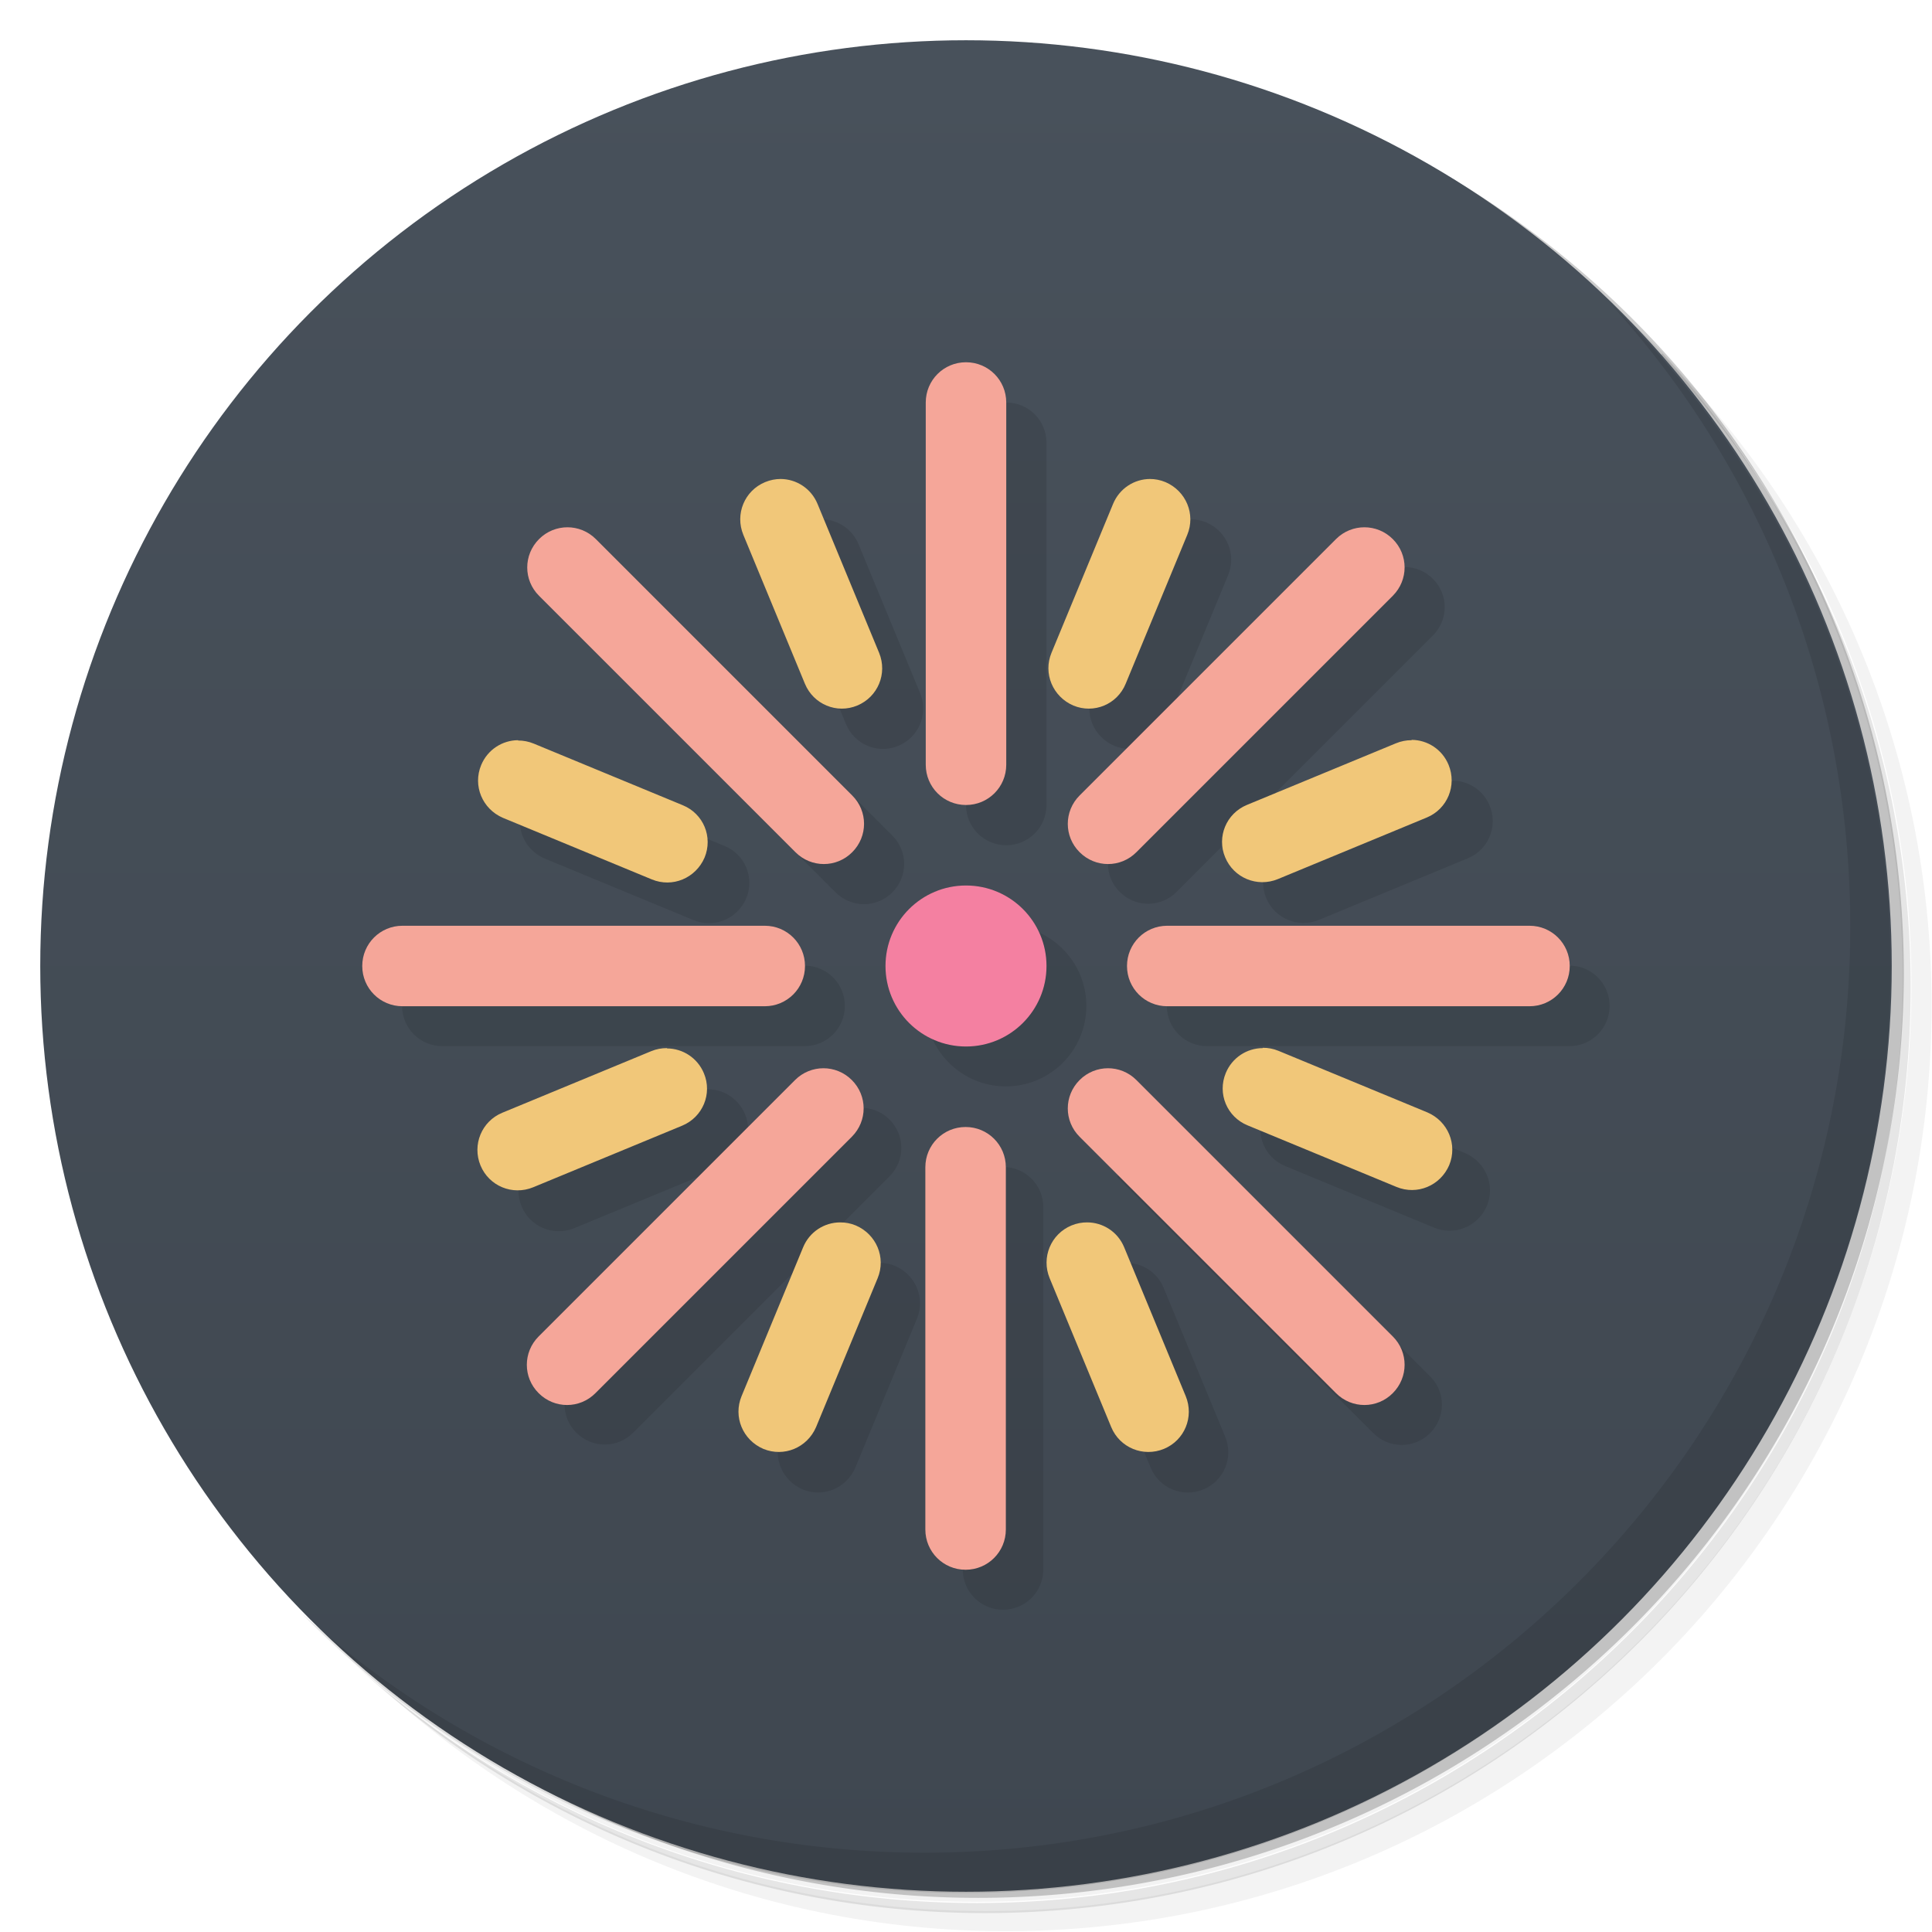 <svg version="1.1" viewBox="0 0 48 48" xmlns="http://www.w3.org/2000/svg">
 <defs>
  <linearGradient id="bg" x2="0" y1="1" y2="47" gradientUnits="userSpaceOnUse">
   <stop style="stop-color:#48515b" offset="0"/>
   <stop style="stop-color:#3f4750" offset="1"/>
  </linearGradient>
 </defs>
 <path d="m36.3 5c5.86 4.06 9.69 10.8 9.69 18.5 0 12.4-10.1 22.5-22.5 22.5-7.67 0-14.4-3.83-18.5-9.69 1.04 1.82 2.31 3.5 3.78 4.97 4.08 3.71 9.51 5.97 15.5 5.97 12.7 0 23-10.3 23-23 0-5.95-2.26-11.4-5.97-15.5-1.47-1.48-3.15-2.74-4.97-3.78zm4.97 3.78c3.85 4.11 6.22 9.64 6.22 15.7 0 12.7-10.3 23-23 23-6.08 0-11.6-2.36-15.7-6.22 4.16 4.14 9.88 6.72 16.2 6.72 12.7 0 23-10.3 23-23 0-6.34-2.58-12.1-6.72-16.2z" style="opacity:.05"/>
 <path d="m41.3 8.78c3.71 4.08 5.97 9.51 5.97 15.5 0 12.7-10.3 23-23 23-5.95 0-11.4-2.26-15.5-5.97 4.11 3.85 9.64 6.22 15.7 6.22 12.7 0 23-10.3 23-23 0-6.08-2.36-11.6-6.22-15.7z" style="opacity:.1"/>
 <path d="m31.2 2.38c8.62 3.15 14.8 11.4 14.8 21.1 0 12.4-10.1 22.5-22.5 22.5-9.71 0-18-6.14-21.1-14.8a23 23 0 0 0 44.9-7 23 23 0 0 0-16-21.9z" style="opacity:.2"/>
 <circle cx="24" cy="24" r="23" style="fill:url(#bg)"/>
 <path d="m25 10-1 10c0 0.554 0.446 1 1 1s1-0.446 1-1v-9c0-0.554-0.446-1-1-1zm-4.58 2.91-0.932 1.38 1.53 3.7c0.212 0.512 0.793 0.753 1.3 0.541 0.512-0.212 0.755-0.795 0.543-1.31l-1.53-3.7c-0.159-0.384-0.526-0.617-0.916-0.619zm9.17 0-2.45 4.31c-0.212 0.512 0.031 1.09 0.543 1.31 0.512 0.212 1.09-0.029 1.3-0.541l1.53-3.7c0.212-0.512-0.029-1.09-0.541-1.31-0.128-0.053-0.261-0.079-0.391-0.078zm-15.2 2.89 6.37 6.37c0.392 0.392 1.02 0.392 1.41 0 0.392-0.392 0.392-1.02 0-1.41l-6.37-6.37zm20.5-1.71-7.07 6.66c-0.392 0.392-0.392 1.02 0 1.41 0.392 0.392 1.02 0.392 1.41 0l6.37-6.37c0.392-0.392 0.392-1.02 0-1.41-0.196-0.196-0.451-0.293-0.707-0.293zm-21.9 5.93c-0.212 0.512 0.029 1.09 0.541 1.31l3.7 1.53c0.512 0.212 1.09-0.031 1.31-0.543 0.212-0.512-0.029-1.09-0.541-1.3l-3.7-1.53zm23.1-0.619-4.09 1.61c-0.512 0.212-0.753 0.793-0.541 1.3 0.212 0.512 0.795 0.755 1.31 0.543l3.7-1.53c0.512-0.212 0.753-0.795 0.541-1.31-0.159-0.384-0.526-0.617-0.916-0.619zm-11.1 3.59-2 2c0 1.1 0.895 2 2 2s2-0.895 2-2-0.895-2-2-2zm-15 2c0 0.554 0.446 1 1 1h9c0.554 0 1-0.446 1-1s-0.446-1-1-1zm19 0c0 0.554 0.446 1 1 1h9c0.554 0 1-0.446 1-1s-0.446-1-1-1zm-11.4 2.06-4.09 1.61c-0.512 0.212-0.753 0.795-0.541 1.31 0.212 0.512 0.795 0.753 1.31 0.541l3.7-1.53c0.512-0.212 0.753-0.793 0.541-1.3-0.159-0.384-0.526-0.617-0.916-0.619zm13.8 0.619c-0.212 0.512 0.029 1.09 0.541 1.3l3.7 1.53c0.512 0.212 1.09-0.029 1.31-0.541 0.212-0.512-0.029-1.09-0.541-1.31l-3.7-1.53zm-10-0.145-7.07 6.66c-0.392 0.392-0.392 1.02 0 1.41 0.392 0.392 1.02 0.392 1.41 0l6.37-6.37c0.392-0.392 0.392-1.02 0-1.41-0.196-0.196-0.451-0.293-0.707-0.293zm6.36 1.71 6.37 6.37c0.392 0.392 1.02 0.392 1.41 0 0.392-0.392 0.392-1.02 0-1.41l-6.37-6.37zm-2.83-0.242-1 10c0 0.554 0.446 1 1 1s1-0.446 1-1v-9c0-0.554-0.446-1-1-1zm-3.07 2.39-2.45 4.31c-0.212 0.512 0.029 1.09 0.541 1.31 0.512 0.212 1.09-0.029 1.31-0.541l1.53-3.7c0.212-0.512-0.031-1.09-0.543-1.31-0.128-0.053-0.259-0.077-0.389-0.076zm6.14 0-0.932 1.38 1.53 3.7c0.212 0.512 0.795 0.753 1.31 0.541 0.512-0.212 0.753-0.795 0.541-1.31l-1.53-3.7c-0.159-0.384-0.526-0.615-0.916-0.617z" style="opacity:.1"/>
 <path d="m40 7.53c3.71 4.08 5.97 9.51 5.97 15.5 0 12.7-10.3 23-23 23-5.95 0-11.4-2.26-15.5-5.97 4.18 4.29 10 6.97 16.5 6.97 12.7 0 23-10.3 23-23 0-6.46-2.68-12.3-6.97-16.5z" style="opacity:.1"/>
 <path d="m24 9c-0.554 0-1 0.446-1 1v9c0 0.554 0.446 1 1 1s1-0.446 1-1v-9c0-0.554-0.446-1-1-1zm-9.9 4.1c-0.256 0-0.511 0.097-0.707 0.293-0.392 0.392-0.392 1.02 0 1.41l6.37 6.37c0.392 0.392 1.02 0.392 1.41 0 0.392-0.392 0.392-1.02 0-1.41l-6.37-6.37c-0.196-0.196-0.451-0.293-0.707-0.293zm19.8 0c-0.256 0-0.511 0.097-0.707 0.293l-6.37 6.37c-0.392 0.392-0.392 1.02 0 1.41 0.392 0.392 1.02 0.392 1.41 0l6.37-6.37c0.392-0.392 0.392-1.02 0-1.41-0.196-0.196-0.451-0.293-0.707-0.293zm-23.9 9.9c-0.554 0-1 0.446-1 1s0.446 1 1 1h9c0.554 0 1-0.446 1-1s-0.446-1-1-1h-9zm19 0c-0.554 0-1 0.446-1 1s0.446 1 1 1h9c0.554 0 1-0.446 1-1s-0.446-1-1-1h-9zm-8.54 3.54c-0.256 0-0.511 0.097-0.707 0.293l-6.37 6.37c-0.392 0.392-0.392 1.02 0 1.41 0.392 0.392 1.02 0.392 1.41 0l6.37-6.37c0.392-0.392 0.392-1.02 0-1.41-0.196-0.196-0.451-0.293-0.707-0.293zm7.07 0c-0.256 0-0.511 0.097-0.707 0.293-0.392 0.392-0.392 1.02 0 1.41l6.37 6.37c0.392 0.392 1.02 0.392 1.41 0 0.392-0.392 0.392-1.02 0-1.41l-6.37-6.37c-0.196-0.196-0.451-0.293-0.707-0.293zm-3.54 1.46c-0.554 0-1 0.446-1 1v9c0 0.554 0.446 1 1 1s1-0.446 1-1v-9c0-0.554-0.446-1-1-1z" style="fill:#f5a699"/>
 <path d="m19.4 11.9c-0.13-8.12e-4 -0.263 0.025-0.391 0.078-0.512 0.212-0.753 0.795-0.541 1.31l1.53 3.7c0.212 0.512 0.793 0.753 1.3 0.541 0.512-0.212 0.755-0.795 0.543-1.31l-1.53-3.7c-0.159-0.384-0.526-0.617-0.916-0.619zm9.17 0c-0.39 0.002-0.757 0.235-0.916 0.619l-1.53 3.7c-0.212 0.512 0.031 1.09 0.543 1.31 0.512 0.212 1.09-0.029 1.3-0.541l1.53-3.7c0.212-0.512-0.029-1.09-0.541-1.31-0.128-0.053-0.261-0.079-0.391-0.078zm-15.7 6.49c-0.39 0.002-0.757 0.235-0.916 0.619-0.212 0.512 0.029 1.09 0.541 1.31l3.7 1.53c0.512 0.212 1.09-0.031 1.31-0.543 0.212-0.512-0.029-1.09-0.541-1.3l-3.7-1.53c-0.128-0.053-0.261-0.079-0.391-0.078zm22.2 0c-0.13-8.13e-4 -0.263 0.025-0.391 0.078l-3.7 1.53c-0.512 0.212-0.753 0.793-0.541 1.3 0.212 0.512 0.795 0.755 1.31 0.543l3.7-1.53c0.512-0.212 0.753-0.795 0.541-1.31-0.159-0.384-0.526-0.617-0.916-0.619zm-18.5 7.65c-0.13-8.13e-4 -0.263 0.023-0.391 0.076l-3.7 1.53c-0.512 0.212-0.753 0.795-0.541 1.31 0.212 0.512 0.795 0.753 1.31 0.541l3.7-1.53c0.512-0.212 0.753-0.793 0.541-1.3-0.159-0.384-0.526-0.617-0.916-0.619zm14.8 0c-0.39 0.002-0.757 0.235-0.916 0.619-0.212 0.512 0.029 1.09 0.541 1.3l3.7 1.53c0.512 0.212 1.09-0.029 1.31-0.541 0.212-0.512-0.029-1.09-0.541-1.31l-3.7-1.53c-0.128-0.053-0.261-0.077-0.391-0.076zm-10.5 4.33c-0.39 0.002-0.757 0.233-0.916 0.617l-1.53 3.7c-0.212 0.512 0.029 1.09 0.541 1.31 0.512 0.212 1.09-0.029 1.31-0.541l1.53-3.7c0.212-0.512-0.031-1.09-0.543-1.31-0.128-0.053-0.259-0.077-0.389-0.076zm6.14 0c-0.13-8.13e-4 -0.261 0.023-0.389 0.076-0.512 0.212-0.755 0.795-0.543 1.31l1.53 3.7c0.212 0.512 0.795 0.753 1.31 0.541 0.512-0.212 0.753-0.795 0.541-1.31l-1.53-3.7c-0.159-0.384-0.526-0.615-0.916-0.617z" style="fill:#f1c779"/>
 <circle cx="24" cy="24" r="2" style="fill:#f480a1"/>
</svg>
